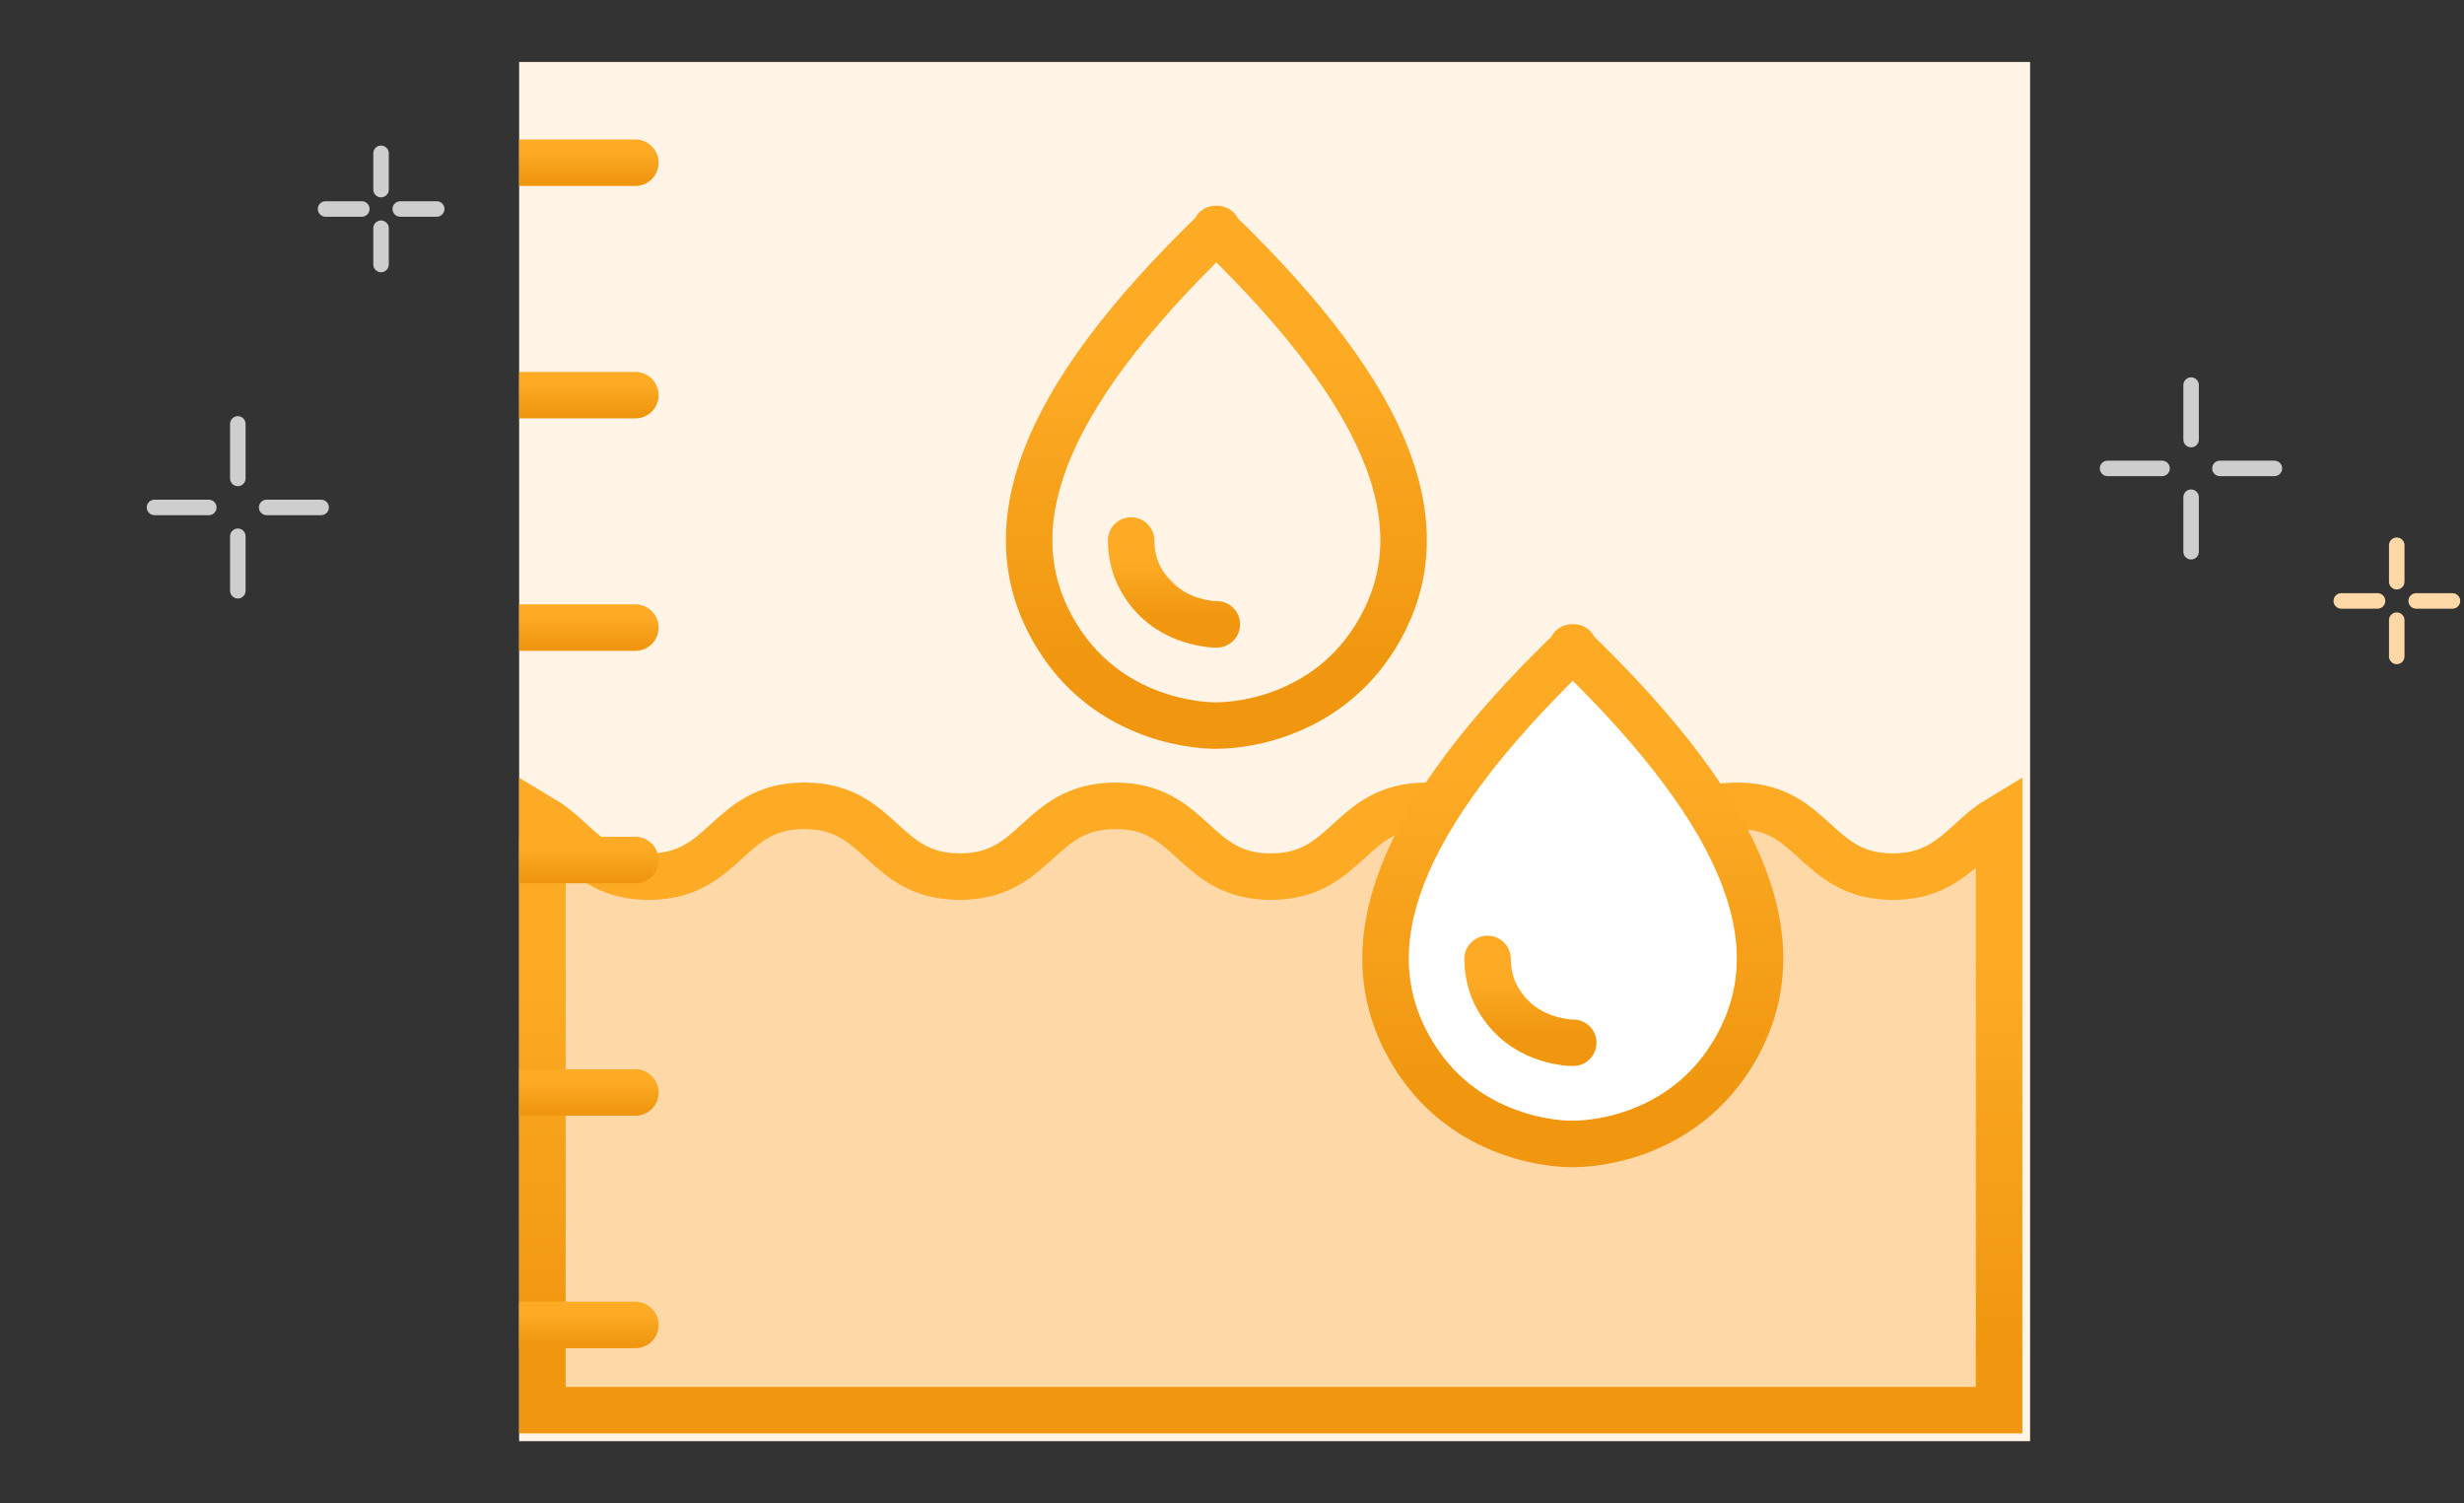 <svg width="159" height="97" viewBox="0 0 159 97" fill="none" xmlns="http://www.w3.org/2000/svg">
<rect x="0" y="0" width="159" height="97" fill="#333333" stroke="none"/>
<rect x="33.5" y="4" width="97.5" height="89" fill="#FFF4E6"/>
<path d="M122.137 56.57C117.121 56.57 117.121 52 112.105 52C107.089 52 107.089 56.57 102.073 56.57C97.058 56.57 97.058 52 92.042 52C87.026 52 87.026 56.57 82.01 56.57C76.994 56.57 76.994 52 71.978 52C66.962 52 66.962 56.57 61.937 56.57C56.911 56.57 56.921 52 51.905 52C46.889 52 46.889 56.57 41.863 56.57C38.208 56.57 37.215 54.151 35 52.829V91H129V52.829C126.795 54.151 125.792 56.57 122.137 56.57Z" fill="#FFD8A8" stroke="url(#paint0_linear_54_3390)" stroke-width="3"/>
<path d="M101.551 41.879V41.779C101.551 41.779 101.531 41.799 101.521 41.799C101.511 41.799 101.501 41.819 101.491 41.819C101.491 41.819 101.471 41.799 101.461 41.799L101.441 41.779V41.879C95.631 47.489 92.111 52.299 90.481 56.529C88.861 60.749 89.131 64.379 90.931 67.589C92.661 70.679 95.171 72.249 97.311 73.029C99.451 73.819 101.221 73.829 101.491 73.819C101.761 73.819 103.531 73.819 105.671 73.029C107.811 72.239 110.321 70.679 112.051 67.589C113.851 64.369 114.121 60.749 112.501 56.529C110.881 52.309 107.351 47.489 101.541 41.879H101.551Z" fill="white" stroke="url(#paint1_linear_54_3390)" stroke-width="3" stroke-linecap="round" stroke-linejoin="round"/>
<path d="M101.521 67.289H101.461C101.381 67.289 101.131 67.289 100.781 67.219C100.431 67.169 99.991 67.059 99.501 66.879C99.011 66.689 98.491 66.419 97.991 66.019C97.491 65.619 97.021 65.089 96.631 64.399C96.211 63.649 96.001 62.809 95.991 61.879" fill="white"/>
<path d="M101.521 67.289H101.461C101.381 67.289 101.131 67.289 100.781 67.219C100.431 67.169 99.991 67.059 99.501 66.879C99.011 66.689 98.491 66.419 97.991 66.019C97.491 65.619 97.021 65.089 96.631 64.399C96.211 63.649 96.001 62.809 95.991 61.879" stroke="url(#paint2_linear_54_3390)" stroke-width="3" stroke-linecap="round" stroke-linejoin="round"/>
<path d="M78.551 14.879V14.779C78.551 14.779 78.531 14.799 78.521 14.799C78.511 14.799 78.501 14.819 78.491 14.819C78.491 14.819 78.471 14.799 78.461 14.799L78.441 14.779V14.879C72.631 20.489 69.111 25.299 67.481 29.529C65.861 33.749 66.131 37.379 67.931 40.589C69.661 43.679 72.171 45.249 74.311 46.029C76.451 46.819 78.221 46.829 78.491 46.819C78.761 46.819 80.531 46.819 82.671 46.029C84.811 45.239 87.321 43.679 89.051 40.589C90.851 37.369 91.121 33.749 89.501 29.529C87.881 25.309 84.351 20.489 78.541 14.879H78.551Z" fill="#FFF4E6" stroke="url(#paint3_linear_54_3390)" stroke-width="3" stroke-linecap="round" stroke-linejoin="round"/>
<path d="M78.521 40.289H78.461C78.381 40.289 78.131 40.289 77.781 40.219C77.431 40.169 76.991 40.059 76.501 39.879C76.011 39.689 75.491 39.419 74.991 39.019C74.491 38.619 74.021 38.089 73.631 37.399C73.211 36.649 73.001 35.809 72.991 34.879" fill="#FFD8A8"/>
<path d="M78.521 40.289H78.461C78.381 40.289 78.131 40.289 77.781 40.219C77.431 40.169 76.991 40.059 76.501 39.879C76.011 39.689 75.491 39.419 74.991 39.019C74.491 38.619 74.021 38.089 73.631 37.399C73.211 36.649 73.001 35.809 72.991 34.879" stroke="url(#paint4_linear_54_3390)" stroke-width="3" stroke-linecap="round" stroke-linejoin="round"/>
<path d="M33.5 9H41C41.828 9 42.5 9.672 42.5 10.5C42.5 11.328 41.828 12 41 12H33.5V9Z" fill="url(#paint5_linear_54_3390)"/>
<path d="M33.5 24H41C41.828 24 42.5 24.672 42.5 25.5C42.5 26.328 41.828 27 41 27H33.5V24Z" fill="url(#paint6_linear_54_3390)"/>
<path d="M33.5 39H41C41.828 39 42.5 39.672 42.5 40.5C42.5 41.328 41.828 42 41 42H33.5V39Z" fill="url(#paint7_linear_54_3390)"/>
<path d="M33.5 54H41C41.828 54 42.5 54.672 42.5 55.5C42.5 56.328 41.828 57 41 57H33.5V54Z" fill="url(#paint8_linear_54_3390)"/>
<path d="M33.5 69H41C41.828 69 42.5 69.672 42.5 70.5C42.5 71.328 41.828 72 41 72H33.5V69Z" fill="url(#paint9_linear_54_3390)"/>
<path d="M33.5 84H41C41.828 84 42.5 84.672 42.5 85.5C42.5 86.328 41.828 87 41 87H33.5V84Z" fill="url(#paint10_linear_54_3390)"/>
<path d="M15.347 34.605V38.122" stroke="#CECECE" stroke-linecap="round" stroke-linejoin="round"/>
<path d="M15.347 27.355V30.873" stroke="#CECECE" stroke-linecap="round" stroke-linejoin="round"/>
<path d="M17.206 32.745H20.723" stroke="#CECECE" stroke-linecap="round" stroke-linejoin="round"/>
<path d="M9.97 32.745H13.474" stroke="#CECECE" stroke-linecap="round" stroke-linejoin="round"/>
<path d="M24.588 14.727V17.067" stroke="#CECECE" stroke-linecap="round" stroke-linejoin="round"/>
<path d="M24.588 9.894V12.234" stroke="#CECECE" stroke-linecap="round" stroke-linejoin="round"/>
<path d="M25.828 13.486H28.181" stroke="#CECECE" stroke-linecap="round" stroke-linejoin="round"/>
<path d="M21.008 13.486H23.348" stroke="#CECECE" stroke-linecap="round" stroke-linejoin="round"/>
<path d="M141.39 32.086V35.603" stroke="#CECECE" stroke-linecap="round" stroke-linejoin="round"/>
<path d="M141.39 24.85V28.367" stroke="#CECECE" stroke-linecap="round" stroke-linejoin="round"/>
<path d="M143.249 30.227H146.766" stroke="#CECECE" stroke-linecap="round" stroke-linejoin="round"/>
<path d="M136 30.227H139.517" stroke="#CECECE" stroke-linecap="round" stroke-linejoin="round"/>
<path d="M154.66 40.019V42.359" stroke="#FFD8A8" stroke-linecap="round" stroke-linejoin="round"/>
<path d="M154.66 35.185V37.539" stroke="#FFD8A8" stroke-linecap="round" stroke-linejoin="round"/>
<path d="M155.913 38.778H158.254" stroke="#FFD8A8" stroke-linecap="round" stroke-linejoin="round"/>
<path d="M151.08 38.778H153.421" stroke="#FFD8A8" stroke-linecap="round" stroke-linejoin="round"/>
<defs>
<linearGradient id="paint0_linear_54_3390" x1="82" y1="10.043" x2="82" y2="87.75" gradientUnits="userSpaceOnUse">
<stop offset="0.661" stop-color="#FDAB25"/>
<stop offset="1" stop-color="#F0960F"/>
</linearGradient>
<linearGradient id="paint1_linear_54_3390" x1="101.491" y1="7.308" x2="101.491" y2="71.151" gradientUnits="userSpaceOnUse">
<stop offset="0.661" stop-color="#FDAB25"/>
<stop offset="1" stop-color="#F0960F"/>
</linearGradient>
<linearGradient id="paint2_linear_54_3390" x1="98.756" y1="56.059" x2="98.756" y2="66.838" gradientUnits="userSpaceOnUse">
<stop offset="0.661" stop-color="#FDAB25"/>
<stop offset="1" stop-color="#F0960F"/>
</linearGradient>
<linearGradient id="paint3_linear_54_3390" x1="78.491" y1="-19.692" x2="78.491" y2="44.151" gradientUnits="userSpaceOnUse">
<stop offset="0.661" stop-color="#FDAB25"/>
<stop offset="1" stop-color="#F0960F"/>
</linearGradient>
<linearGradient id="paint4_linear_54_3390" x1="75.756" y1="29.059" x2="75.756" y2="39.838" gradientUnits="userSpaceOnUse">
<stop offset="0.661" stop-color="#FDAB25"/>
<stop offset="1" stop-color="#F0960F"/>
</linearGradient>
<linearGradient id="paint5_linear_54_3390" x1="38" y1="5.773" x2="38" y2="11.75" gradientUnits="userSpaceOnUse">
<stop offset="0.661" stop-color="#FDAB25"/>
<stop offset="1" stop-color="#F0960F"/>
</linearGradient>
<linearGradient id="paint6_linear_54_3390" x1="38" y1="20.773" x2="38" y2="26.75" gradientUnits="userSpaceOnUse">
<stop offset="0.661" stop-color="#FDAB25"/>
<stop offset="1" stop-color="#F0960F"/>
</linearGradient>
<linearGradient id="paint7_linear_54_3390" x1="38" y1="35.773" x2="38" y2="41.75" gradientUnits="userSpaceOnUse">
<stop offset="0.661" stop-color="#FDAB25"/>
<stop offset="1" stop-color="#F0960F"/>
</linearGradient>
<linearGradient id="paint8_linear_54_3390" x1="38" y1="50.773" x2="38" y2="56.75" gradientUnits="userSpaceOnUse">
<stop offset="0.661" stop-color="#FDAB25"/>
<stop offset="1" stop-color="#F0960F"/>
</linearGradient>
<linearGradient id="paint9_linear_54_3390" x1="38" y1="65.773" x2="38" y2="71.75" gradientUnits="userSpaceOnUse">
<stop offset="0.661" stop-color="#FDAB25"/>
<stop offset="1" stop-color="#F0960F"/>
</linearGradient>
<linearGradient id="paint10_linear_54_3390" x1="38" y1="80.773" x2="38" y2="86.75" gradientUnits="userSpaceOnUse">
<stop offset="0.661" stop-color="#FDAB25"/>
<stop offset="1" stop-color="#F0960F"/>
</linearGradient>
</defs>
</svg>
